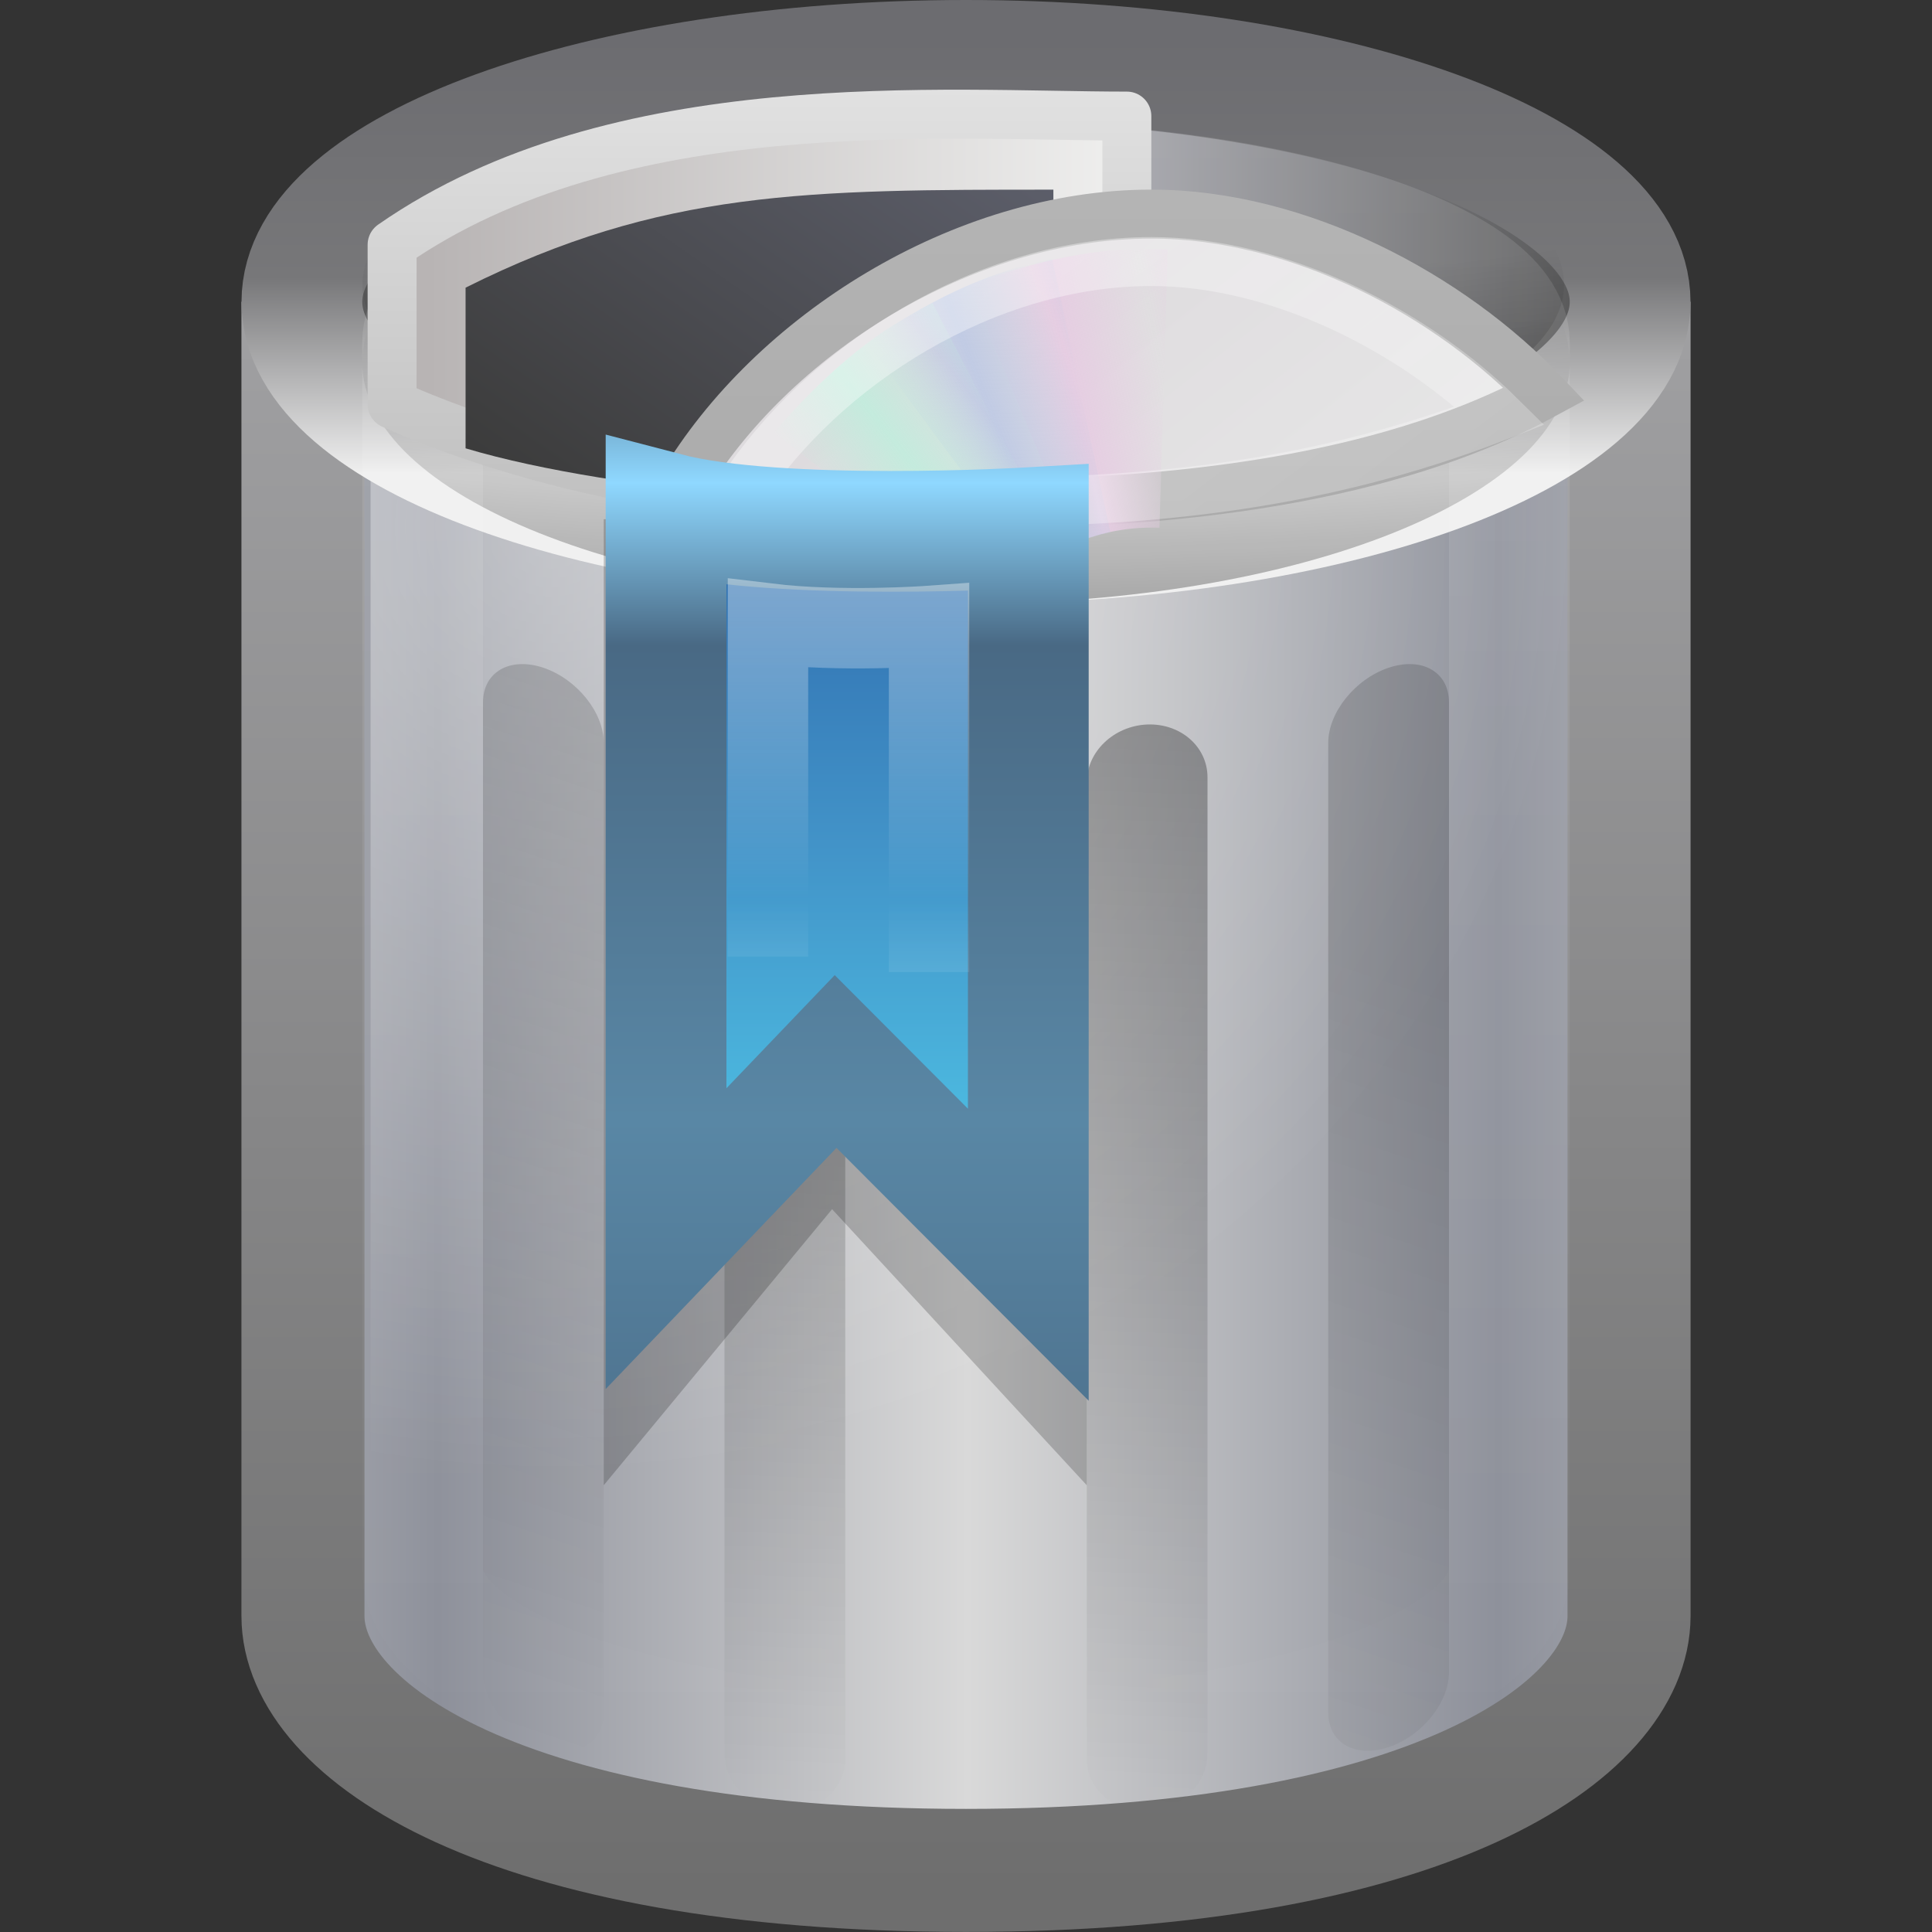 <?xml version="1.0" encoding="UTF-8" standalone="no"?>
<!-- Created with Inkscape (http://www.inkscape.org/) -->

<svg
   xmlns:dc="http://purl.org/dc/elements/1.1/"
   xmlns:cc="http://creativecommons.org/ns#"
   xmlns:rdf="http://www.w3.org/1999/02/22-rdf-syntax-ns#"
   xmlns:svg="http://www.w3.org/2000/svg"
   xmlns="http://www.w3.org/2000/svg"
   xmlns:xlink="http://www.w3.org/1999/xlink"
   xmlns:sodipodi="http://sodipodi.sourceforge.net/DTD/sodipodi-0.dtd"
   xmlns:inkscape="http://www.inkscape.org/namespaces/inkscape"
   version="1.0"
   width="16"
   height="16"
   id="svg3695"
   inkscape:version="0.48.3.1 r9886"
   sodipodi:docname="user-trash-full.svg">
  <rect width="100%" height="100%" fill="#333333" stroke="none"/>
  <sodipodi:namedview
     pagecolor="#ffffff"
     bordercolor="#666666"
     borderopacity="1"
     objecttolerance="10"
     gridtolerance="10"
     guidetolerance="10"
     inkscape:pageopacity="0"
     inkscape:pageshadow="2"
     inkscape:window-width="1680"
     inkscape:window-height="1026"
     id="namedview54"
     showgrid="false"
     inkscape:zoom="31.407326"
     inkscape:cx="7.0156851"
     inkscape:cy="7.7291148"
     inkscape:window-x="0"
     inkscape:window-y="0"
     inkscape:window-maximized="1"
     inkscape:current-layer="svg3695" />
  <defs
     id="defs3697">
    <linearGradient
       id="linearGradient4080">
      <stop
         offset="0"
         style="stop-color:#f0f0f0;stop-opacity:1"
         id="stop4082" />
      <stop
         offset="0.792"
         style="stop-color:#777779;stop-opacity:0;"
         id="stop4084" />
      <stop
         offset="1"
         style="stop-color:#6c6c70;stop-opacity:0;"
         id="stop4086" />
    </linearGradient>
    <linearGradient
       id="linearGradient3384">
      <stop
         id="stop3386"
         style="stop-color:#6e6e6e;stop-opacity:1"
         offset="0" />
      <stop
         id="stop3388"
         style="stop-color:#9f9fa1;stop-opacity:1"
         offset="1" />
    </linearGradient>
    <linearGradient
       id="linearGradient2793-2-0-403">
      <stop
         id="stop4645"
         style="stop-color:#8d909a;stop-opacity:1"
         offset="0" />
      <stop
         id="stop4647"
         style="stop-color:#d9d9d9;stop-opacity:1"
         offset="1" />
    </linearGradient>
    <linearGradient
       id="linearGradient3355-273">
      <stop
         id="stop4657"
         style="stop-color:#f0f0f0;stop-opacity:1"
         offset="0" />
      <stop
         id="stop3619"
         style="stop-color:#777779;stop-opacity:1"
         offset="0.45" />
      <stop
         id="stop4659"
         style="stop-color:#6c6c70;stop-opacity:1"
         offset="1" />
    </linearGradient>
    <linearGradient
       id="linearGradient3320">
      <stop
         id="stop3323"
         style="stop-color:#4e4e4e;stop-opacity:1"
         offset="0" />
      <stop
         id="stop3325"
         style="stop-color:#b9bac2;stop-opacity:1"
         offset="1" />
    </linearGradient>
    <linearGradient
       id="linearGradient3627">
      <stop
         id="stop3629"
         style="stop-color:#000000;stop-opacity:0"
         offset="0" />
      <stop
         id="stop3190"
         style="stop-color:#000000;stop-opacity:0"
         offset="0.5" />
      <stop
         id="stop3631"
         style="stop-color:#000000;stop-opacity:1"
         offset="1" />
    </linearGradient>
    <linearGradient
       id="linearGradient3254-8-457">
      <stop
         id="stop4669"
         style="stop-color:#ffffff;stop-opacity:1"
         offset="0" />
      <stop
         id="stop4671"
         style="stop-color:#ffffff;stop-opacity:0"
         offset="1" />
    </linearGradient>
    <linearGradient
       id="linearGradient3254-3-182">
      <stop
         id="stop4663"
         style="stop-color:#ffffff;stop-opacity:1"
         offset="0" />
      <stop
         id="stop4665"
         style="stop-color:#ffffff;stop-opacity:0"
         offset="1" />
    </linearGradient>
    <linearGradient
       id="linearGradient3205">
      <stop
         id="stop3207"
         style="stop-color:#000000;stop-opacity:1"
         offset="0" />
      <stop
         id="stop3209"
         style="stop-color:#000000;stop-opacity:0"
         offset="1" />
    </linearGradient>
    <linearGradient
       inkscape:collect="always"
       xlink:href="#linearGradient3254-3-182"
       id="linearGradient3746"
       gradientUnits="userSpaceOnUse"
       gradientTransform="matrix(0.402,0,0,0.652,25.157,-3.643)"
       x1="12.25"
       y1="20.231"
       x2="17.125"
       y2="34.174" />
    <linearGradient
       inkscape:collect="always"
       xlink:href="#linearGradient3254-8-457"
       id="linearGradient3749"
       gradientUnits="userSpaceOnUse"
       gradientTransform="matrix(0.408,0,0,0.602,-1.579,-9.291)"
       x1="23.5"
       y1="10.996"
       x2="23.5"
       y2="39.851" />
    <linearGradient
       inkscape:collect="always"
       xlink:href="#linearGradient3320"
       id="linearGradient3755"
       gradientUnits="userSpaceOnUse"
       spreadMethod="reflect"
       x1="9"
       y1="8"
       x2="24"
       y2="8"
       gradientTransform="matrix(0.379,0,0,0.363,-1.099,-0.405)" />
    <linearGradient
       inkscape:collect="always"
       xlink:href="#linearGradient3355-273"
       id="linearGradient3757"
       gradientUnits="userSpaceOnUse"
       gradientTransform="matrix(0.44,0,0,0.499,-2.553,-0.744)"
       x1="24"
       y1="9.373"
       x2="24"
       y2="2.097" />
    <radialGradient
       inkscape:collect="always"
       xlink:href="#linearGradient3254-8-457"
       id="radialGradient3760"
       gradientUnits="userSpaceOnUse"
       gradientTransform="matrix(0,0.545,-0.588,0,16.934,-6.166)"
       spreadMethod="pad"
       cx="19.308"
       cy="21.029"
       fx="19.308"
       fy="21.029"
       r="14.5" />
    <linearGradient
       inkscape:collect="always"
       xlink:href="#linearGradient2793-2-0-403"
       id="linearGradient3763"
       gradientUnits="userSpaceOnUse"
       gradientTransform="matrix(0.458,0,0,0.493,-1.837,-4.465)"
       spreadMethod="reflect"
       x1="11.931"
       y1="26.411"
       x2="21.515"
       y2="26.411" />
    <linearGradient
       inkscape:collect="always"
       xlink:href="#linearGradient3384"
       id="linearGradient3765"
       gradientUnits="userSpaceOnUse"
       gradientTransform="matrix(0.379,0,0,0.324,-1.088,1.064)"
       x1="31.048"
       y1="45"
       x2="31.048"
       y2="5.5" />
    <linearGradient
       inkscape:collect="always"
       xlink:href="#linearGradient3205"
       id="linearGradient3774"
       gradientUnits="userSpaceOnUse"
       gradientTransform="matrix(0.333,0.112,0,0.303,1e-8,-0.071)"
       x1="24"
       y1="13.506"
       x2="24"
       y2="43" />
    <linearGradient
       inkscape:collect="always"
       xlink:href="#linearGradient3205"
       id="linearGradient3780"
       gradientUnits="userSpaceOnUse"
       gradientTransform="matrix(0.333,0.014,0,0.305,-0.333,0.981)"
       x1="24"
       y1="15.502"
       x2="24"
       y2="45" />
    <linearGradient
       inkscape:collect="always"
       xlink:href="#linearGradient3205"
       id="linearGradient3782"
       gradientUnits="userSpaceOnUse"
       gradientTransform="matrix(0.333,0.014,0,0.305,0.333,0.981)"
       x1="24"
       y1="15.502"
       x2="24"
       y2="45" />
    <linearGradient
       inkscape:collect="always"
       xlink:href="#linearGradient3205"
       id="linearGradient3784"
       gradientUnits="userSpaceOnUse"
       gradientTransform="matrix(0.333,0.112,0,0.303,-3.32e-6,0.004)"
       x1="24"
       y1="13.506"
       x2="24"
       y2="43" />
    <radialGradient
       inkscape:collect="always"
       xlink:href="#linearGradient3627"
       id="radialGradient3841"
       gradientUnits="userSpaceOnUse"
       gradientTransform="matrix(-1.1443843e-8,0.276,-1.128,0,16.787,-5.617)"
       spreadMethod="pad"
       cx="24"
       cy="7.792"
       fx="24"
       fy="7.792"
       r="14.508" />
    <linearGradient
       inkscape:collect="always"
       xlink:href="#linearGradient6036"
       id="linearGradient3105"
       gradientUnits="userSpaceOnUse"
       gradientTransform="matrix(0.333,0,0,0.333,-0.808,0.362)"
       spreadMethod="reflect"
       x1="20"
       y1="12.711"
       x2="20"
       y2="21.276" />
    <linearGradient
       id="linearGradient6036">
      <stop
         id="stop6038"
         style="stop-color:#ffffff;stop-opacity:1"
         offset="0" />
      <stop
         id="stop6040"
         style="stop-color:#ffffff;stop-opacity:0"
         offset="1" />
    </linearGradient>
    <linearGradient
       inkscape:collect="always"
       xlink:href="#linearGradient3242"
       id="linearGradient3108"
       gradientUnits="userSpaceOnUse"
       gradientTransform="matrix(0.5,0,0,0.5,-4.733,-2.358)"
       spreadMethod="reflect"
       x1="27"
       y1="24.651"
       x2="27"
       y2="12.711" />
    <linearGradient
       id="linearGradient3242">
      <stop
         id="stop3244"
         style="stop-color:#4fc5e7;stop-opacity:1"
         offset="0" />
      <stop
         id="stop3246"
         style="stop-color:#4293c8;stop-opacity:1"
         offset="0.499" />
      <stop
         id="stop3248"
         style="stop-color:#2c67ab;stop-opacity:1"
         offset="1" />
    </linearGradient>
    <linearGradient
       inkscape:collect="always"
       xlink:href="#linearGradient2490"
       id="linearGradient3110"
       gradientUnits="userSpaceOnUse"
       gradientTransform="matrix(0.5,0,0,0.5,-4.733,-2.358)"
       spreadMethod="reflect"
       x1="20"
       y1="12.711"
       x2="20"
       y2="23.259" />
    <linearGradient
       id="linearGradient2490">
      <stop
         id="stop2492"
         style="stop-color:#8fd8ff;stop-opacity:1"
         offset="0" />
      <stop
         id="stop4118"
         style="stop-color:#496984;stop-opacity:1"
         offset="0.255" />
      <stop
         id="stop2494"
         style="stop-color:#5987a5;stop-opacity:1"
         offset="1" />
    </linearGradient>
    <linearGradient
       x1="24"
       y1="9.373"
       x2="24"
       y2="2.097"
       id="linearGradient3757-0"
       xlink:href="#linearGradient3355-273-5"
       gradientUnits="userSpaceOnUse"
       gradientTransform="matrix(0.52,0,0,0.626,-47.002,-17.835)" />
    <linearGradient
       id="linearGradient3355-273-5">
      <stop
         id="stop4657-0"
         style="stop-color:#f0f0f0;stop-opacity:1"
         offset="0" />
      <stop
         id="stop3619-6"
         style="stop-color:#777779;stop-opacity:1"
         offset="0.45" />
      <stop
         id="stop4659-2"
         style="stop-color:#6c6c70;stop-opacity:1"
         offset="1" />
    </linearGradient>
    <linearGradient
       inkscape:collect="always"
       xlink:href="#linearGradient3865"
       id="linearGradient4059"
       gradientUnits="userSpaceOnUse"
       gradientTransform="matrix(0.489,0,0,0.468,-16.157,-4.544)"
       x1="49.926"
       y1="1.713"
       x2="64.673"
       y2="1.713" />
    <linearGradient
       id="linearGradient3865">
      <stop
         id="stop3867"
         style="stop-color:#b8b4b4;stop-opacity:1"
         offset="0" />
      <stop
         id="stop3869"
         style="stop-color:#f1f1f0;stop-opacity:1"
         offset="1" />
    </linearGradient>
    <linearGradient
       inkscape:collect="always"
       xlink:href="#linearGradient3104"
       id="linearGradient4061"
       gradientUnits="userSpaceOnUse"
       gradientTransform="matrix(0.395,0,0,0.438,12.915,-5.066)"
       x1="-11.285"
       y1="16.209"
       x2="-11.285"
       y2="-2.087" />
    <linearGradient
       id="linearGradient3104">
      <stop
         id="stop3106"
         style="stop-color:#a2a2a2;stop-opacity:1"
         offset="0" />
      <stop
         id="stop3108"
         style="stop-color:#e1e1e1;stop-opacity:1"
         offset="1" />
    </linearGradient>
    <linearGradient
       inkscape:collect="always"
       xlink:href="#linearGradient3437"
       id="linearGradient4063"
       gradientUnits="userSpaceOnUse"
       gradientTransform="matrix(0.489,0,0,0.468,-16.157,-4.544)"
       x1="52.673"
       y1="5.929"
       x2="59.673"
       y2="-3.693" />
    <linearGradient
       id="linearGradient3437">
      <stop
         id="stop3439"
         style="stop-color:#3c3c3c;stop-opacity:1"
         offset="0" />
      <stop
         id="stop3441"
         style="stop-color:#5d5f6b;stop-opacity:1"
         offset="1" />
    </linearGradient>
    <linearGradient
       inkscape:collect="always"
       xlink:href="#linearGradient3263"
       id="linearGradient4065"
       gradientUnits="userSpaceOnUse"
       gradientTransform="matrix(0,0.294,-0.294,0,22.273,-6.633)"
       x1="12.274"
       y1="32.416"
       x2="35.391"
       y2="14.203" />
    <linearGradient
       x1="12.274"
       y1="32.416"
       x2="35.391"
       y2="14.203"
       id="linearGradient3263"
       gradientUnits="userSpaceOnUse">
      <stop
         id="stop3265"
         style="stop-color:#dedbde;stop-opacity:1"
         offset="0" />
      <stop
         id="stop3267"
         style="stop-color:#e6e6e6;stop-opacity:1"
         offset="0.5" />
      <stop
         id="stop3269"
         style="stop-color:#d2d2d2;stop-opacity:1"
         offset="1" />
    </linearGradient>
    <linearGradient
       inkscape:collect="always"
       xlink:href="#linearGradient3772"
       id="linearGradient4067"
       gradientUnits="userSpaceOnUse"
       gradientTransform="matrix(0.251,0,0,0.251,22.073,-5.602)"
       x1="-21.916"
       y1="3"
       x2="-21.916"
       y2="45.033" />
    <linearGradient
       id="linearGradient3772">
      <stop
         id="stop3774"
         style="stop-color:#b4b4b4;stop-opacity:1"
         offset="0" />
      <stop
         id="stop3776"
         style="stop-color:#969696;stop-opacity:1"
         offset="1" />
    </linearGradient>
    <linearGradient
       inkscape:collect="always"
       xlink:href="#linearGradient3487"
       id="linearGradient4069"
       gradientUnits="userSpaceOnUse"
       gradientTransform="matrix(0.239,0.007,-0.007,0.239,9.909,-5.495)"
       spreadMethod="reflect"
       x1="20.58"
       y1="10.775"
       x2="24.274"
       y2="9.862" />
    <linearGradient
       id="linearGradient3487">
      <stop
         id="stop3489"
         style="stop-color:#e6cde2;stop-opacity:1"
         offset="0" />
      <stop
         id="stop3491"
         style="stop-color:#e6cde2;stop-opacity:0"
         offset="1" />
    </linearGradient>
    <linearGradient
       inkscape:collect="always"
       xlink:href="#linearGradient3495"
       id="linearGradient4071"
       gradientUnits="userSpaceOnUse"
       gradientTransform="matrix(0.239,0,0,0.239,9.743,-5.334)"
       spreadMethod="reflect"
       x1="17.495"
       y1="11.2"
       x2="21.047"
       y2="9.796" />
    <linearGradient
       id="linearGradient3495">
      <stop
         id="stop3497"
         style="stop-color:#c1cbe4;stop-opacity:1"
         offset="0" />
      <stop
         id="stop3499"
         style="stop-color:#c1cbe4;stop-opacity:0"
         offset="1" />
    </linearGradient>
    <linearGradient
       inkscape:collect="always"
       xlink:href="#linearGradient3503"
       id="linearGradient4073"
       gradientUnits="userSpaceOnUse"
       gradientTransform="matrix(0.239,0,0,0.239,9.743,-5.334)"
       spreadMethod="reflect"
       x1="14.085"
       y1="13.046"
       x2="16.994"
       y2="10.732" />
    <linearGradient
       id="linearGradient3503">
      <stop
         id="stop3505"
         style="stop-color:#c4ebdd;stop-opacity:1"
         offset="0" />
      <stop
         id="stop3507"
         style="stop-color:#c4ebdd;stop-opacity:0"
         offset="1" />
    </linearGradient>
    <linearGradient
       inkscape:collect="always"
       xlink:href="#linearGradient6036-4"
       id="linearGradient4075"
       gradientUnits="userSpaceOnUse"
       gradientTransform="matrix(0.236,0,0,0.236,9.748,-5.483)"
       x1="10.502"
       y1="3.61"
       x2="48.799"
       y2="54.698" />
    <linearGradient
       id="linearGradient6036-4">
      <stop
         id="stop6038-4"
         style="stop-color:#ffffff;stop-opacity:1"
         offset="0" />
      <stop
         id="stop6040-8"
         style="stop-color:#ffffff;stop-opacity:0"
         offset="1" />
    </linearGradient>
    <linearGradient
       x1="9"
       y1="8"
       x2="24"
       y2="8"
       id="linearGradient3755-6"
       xlink:href="#linearGradient3320-3"
       gradientUnits="userSpaceOnUse"
       gradientTransform="matrix(0.449,0,0,0.455,-45.28,-17.411)"
       spreadMethod="reflect" />
    <linearGradient
       id="linearGradient3320-3">
      <stop
         id="stop3323-8"
         style="stop-color:#4e4e4e;stop-opacity:1"
         offset="0" />
      <stop
         id="stop3325-2"
         style="stop-color:#b9bac2;stop-opacity:1"
         offset="1" />
    </linearGradient>
    <linearGradient
       inkscape:collect="always"
       xlink:href="#linearGradient3355-273-5"
       id="linearGradient4079"
       gradientUnits="userSpaceOnUse"
       gradientTransform="matrix(0.52,0,0,0.626,-47.002,-17.835)"
       x1="24"
       y1="9.373"
       x2="24"
       y2="2.097" />
    <linearGradient
       id="linearGradient3250">
      <stop
         id="stop3252"
         style="stop-color:#f0f0f0;stop-opacity:1"
         offset="0" />
      <stop
         id="stop3254"
         style="stop-color:#777779;stop-opacity:1"
         offset="0.45" />
      <stop
         id="stop3256"
         style="stop-color:#6c6c70;stop-opacity:1"
         offset="1" />
    </linearGradient>
    <radialGradient
       cx="24"
       cy="7.792"
       r="14.508"
       fx="24"
       fy="7.792"
       id="radialGradient3752"
       xlink:href="#linearGradient3627-7"
       gradientUnits="userSpaceOnUse"
       gradientTransform="matrix(-1.3732612e-8,0.276,-1.353,0,21.544,-5.617)"
       spreadMethod="pad" />
    <linearGradient
       id="linearGradient3627-7">
      <stop
         id="stop3629-0"
         style="stop-color:#000000;stop-opacity:0"
         offset="0" />
      <stop
         id="stop3190-4"
         style="stop-color:#000000;stop-opacity:0"
         offset="0.5" />
      <stop
         id="stop3631-9"
         style="stop-color:#000000;stop-opacity:1"
         offset="1" />
    </linearGradient>
    <radialGradient
       r="14.508"
       fy="7.792"
       fx="24"
       cy="7.792"
       cx="24"
       spreadMethod="pad"
       gradientTransform="matrix(-1.1389733e-8,0.229,-1.122,0,16.828,-5.152)"
       gradientUnits="userSpaceOnUse"
       id="radialGradient3274"
       xlink:href="#linearGradient3627-7"
       inkscape:collect="always" />
    <radialGradient
       inkscape:collect="always"
       xlink:href="#linearGradient3627-7"
       id="radialGradient4055"
       gradientUnits="userSpaceOnUse"
       gradientTransform="matrix(-1.1389733e-8,0.229,-1.122,0,16.828,-5.152)"
       spreadMethod="pad"
       cx="24"
       cy="7.792"
       fx="24"
       fy="7.792"
       r="14.508" />
    <linearGradient
       inkscape:collect="always"
       xlink:href="#linearGradient3865"
       id="linearGradient4057"
       gradientUnits="userSpaceOnUse"
       gradientTransform="matrix(0.489,0,0,0.468,-16.157,-4.544)"
       x1="49.926"
       y1="1.713"
       x2="64.673"
       y2="1.713" />
    <linearGradient
       inkscape:collect="always"
       xlink:href="#linearGradient3104"
       id="linearGradient4060"
       gradientUnits="userSpaceOnUse"
       gradientTransform="matrix(0.395,0,0,0.438,12.915,-5.066)"
       x1="-11.285"
       y1="16.209"
       x2="-11.285"
       y2="-2.087" />
    <linearGradient
       inkscape:collect="always"
       xlink:href="#linearGradient3437"
       id="linearGradient4062"
       gradientUnits="userSpaceOnUse"
       gradientTransform="matrix(0.489,0,0,0.468,-16.157,-4.544)"
       x1="52.673"
       y1="5.929"
       x2="59.673"
       y2="-3.693" />
    <linearGradient
       inkscape:collect="always"
       xlink:href="#linearGradient3263"
       id="linearGradient4064"
       gradientUnits="userSpaceOnUse"
       gradientTransform="matrix(0,0.294,-0.294,0,22.273,-6.633)"
       x1="12.274"
       y1="32.416"
       x2="35.391"
       y2="14.203" />
    <linearGradient
       inkscape:collect="always"
       xlink:href="#linearGradient3772"
       id="linearGradient4066"
       gradientUnits="userSpaceOnUse"
       gradientTransform="matrix(0.251,0,0,0.251,22.073,-5.602)"
       x1="-21.916"
       y1="3"
       x2="-21.916"
       y2="45.033" />
    <linearGradient
       inkscape:collect="always"
       xlink:href="#linearGradient3487"
       id="linearGradient4068"
       gradientUnits="userSpaceOnUse"
       gradientTransform="matrix(0.239,0.007,-0.007,0.239,9.909,-5.495)"
       spreadMethod="reflect"
       x1="20.58"
       y1="10.775"
       x2="24.274"
       y2="9.862" />
    <linearGradient
       inkscape:collect="always"
       xlink:href="#linearGradient3495"
       id="linearGradient4070"
       gradientUnits="userSpaceOnUse"
       gradientTransform="matrix(0.239,0,0,0.239,9.743,-5.334)"
       spreadMethod="reflect"
       x1="17.495"
       y1="11.2"
       x2="21.047"
       y2="9.796" />
    <linearGradient
       inkscape:collect="always"
       xlink:href="#linearGradient3503"
       id="linearGradient4072"
       gradientUnits="userSpaceOnUse"
       gradientTransform="matrix(0.239,0,0,0.239,9.743,-5.334)"
       spreadMethod="reflect"
       x1="14.085"
       y1="13.046"
       x2="16.994"
       y2="10.732" />
    <linearGradient
       inkscape:collect="always"
       xlink:href="#linearGradient6036-4"
       id="linearGradient4074"
       gradientUnits="userSpaceOnUse"
       gradientTransform="matrix(0.236,0,0,0.236,9.748,-5.483)"
       x1="10.502"
       y1="3.61"
       x2="48.799"
       y2="54.698" />
    <linearGradient
       inkscape:collect="always"
       xlink:href="#linearGradient4080"
       id="linearGradient4088"
       gradientUnits="userSpaceOnUse"
       gradientTransform="matrix(0.44,0,0,0.499,-2.553,-0.744)"
       x1="24"
       y1="9.373"
       x2="24"
       y2="2.097" />
  </defs>
  <path
     style="fill:url(#linearGradient3763);fill-opacity:1;fill-rule:nonzero;stroke:url(#linearGradient3765);stroke-width:1.019;stroke-miterlimit:4;stroke-opacity:1;stroke-dasharray:none;marker:none;visibility:visible;display:inline;overflow:visible"
     id="path2230"
     d="m 2.509,3.009 0,10.374 c 0,0.952 1.669,2.107 5.491,2.107 3.822,0 5.491,-1.155 5.491,-2.107 l 0,-10.374 c 0,0 -10.981,0 -10.981,0 z"
     inkscape:connector-curvature="0" />
  <path
     style="opacity:0.4;fill:url(#radialGradient3760);fill-opacity:1;fill-rule:nonzero;stroke:none;stroke-width:1;marker:none;visibility:visible;display:inline;overflow:visible"
     id="path3212"
     d="m 3.069,2.752 0,10.054 c 0,0.915 2.24,1.946 5,1.946 2.76,0 5,-1.031 5,-1.946 l 0,-10.054 c 0,0 -10,0 -10,0 z"
     inkscape:connector-curvature="0" />
  <path
     style="fill:url(#linearGradient3755);fill-opacity:1;fill-rule:nonzero;stroke:url(#linearGradient3757);stroke-width:1;stroke-linecap:round;stroke-linejoin:round;stroke-miterlimit:4;stroke-opacity:1;stroke-dasharray:none;stroke-dashoffset:0;marker:none;visibility:visible;display:inline;overflow:visible"
     id="path3164"
     d="m 13.5,2.5 c 0,1.105 -2.462,2 -5.5,2 -3.038,0 -5.5,-0.895 -5.5,-2 0,-1.105 2.462,-2 5.5,-2 3.038,0 5.5,0.895 5.5,2 l 0,0 z"
     inkscape:connector-curvature="0" />
  <path
     style="opacity:0.3;fill:url(#radialGradient3841);fill-opacity:1;fill-rule:nonzero;stroke:none;stroke-width:0.984;marker:none;visibility:visible;display:inline;overflow:visible"
     id="path3197"
     d="M 13,3 C 13,4.105 10.761,5 8,5 5.239,5 3,4.105 3,3 3,1.895 5.239,1 8,1 c 2.761,0 5,0.895 5,2 l 0,0 z"
     inkscape:connector-curvature="0" />
  <path
     style="opacity:0.15;fill:none;stroke:url(#linearGradient3749);stroke-width:1;stroke-linecap:round;stroke-linejoin:round;stroke-miterlimit:4;stroke-opacity:1;stroke-dasharray:none;stroke-dashoffset:0;marker:none;visibility:visible;display:inline;overflow:visible"
     id="path2206"
     d="m 3.5,2.834 c 0,0.688 0,9.471 0,10.16 0,0.831 2.025,1.506 4.5,1.506 2.475,0 4.5,-0.675 4.5,-1.506 0,-0.638 0,-9.522 0,-10.16 0,-0.694 -2.026,-1.346 -4.5,-1.334 C 5.526,1.511 3.5,2.143 3.5,2.834 z"
     inkscape:connector-curvature="0" />
  <path
     style="opacity:0.2;fill:url(#linearGradient3746);fill-opacity:1;fill-rule:nonzero;stroke:none;stroke-width:1;marker:none;visibility:visible;display:inline;overflow:visible"
     id="rect3244"
     d="m 30.381,6.375 2.009,0.415 0,15.852 -2.009,-0.53 0,-15.737 0,0 z"
     inkscape:connector-curvature="0" />
  <path
     style="opacity:0.15;fill:url(#linearGradient3774);fill-opacity:1;fill-rule:nonzero;stroke:none;stroke-width:1;marker:none;visibility:visible;display:inline;overflow:visible;enable-background:accumulate"
     d="M 4.5,5.53 C 4.777,5.623 5,5.9 5,6.152 L 5,14.183 C 5,14.435 4.777,14.563 4.5,14.47 4.223,14.377 4,14.1 4,13.848 L 4,5.817 C 4,5.565 4.223,5.437 4.5,5.53 z"
     id="path3772"
     inkscape:connector-curvature="0" />
  <path
     style="opacity:0.15;fill:url(#linearGradient3784);fill-opacity:1;fill-rule:nonzero;stroke:none;stroke-width:1;marker:none;visibility:visible;display:inline;overflow:visible;enable-background:accumulate"
     d="M 11.5,5.53 C 11.223,5.623 11,5.9 11,6.152 l 0,8.03 c 0,0.252 0.223,0.38 0.5,0.287 C 11.777,14.377 12,14.1 12,13.848 L 12,5.817 C 12,5.565 11.777,5.437 11.5,5.53 z"
     id="path3287"
     inkscape:connector-curvature="0" />
  <path
     style="opacity:0.3;fill:url(#linearGradient3780);fill-opacity:1;fill-rule:nonzero;stroke:none;stroke-width:1;marker:none;visibility:visible;display:inline;overflow:visible;enable-background:accumulate"
     d="M 6.5,6 C 6.777,6.012 7,6.226 7,6.479 L 7,14.563 C 7,14.816 6.777,15.011 6.5,15 6.223,14.988 6,14.774 6,14.521 L 6,6.437 C 6,6.184 6.223,5.989 6.5,6 z"
     id="path3778"
     inkscape:connector-curvature="0" />
  <path
     style="opacity:0.3;fill:url(#linearGradient3782);fill-opacity:1;fill-rule:nonzero;stroke:none;stroke-width:1;marker:none;visibility:visible;display:inline;overflow:visible;enable-background:accumulate"
     d="M 9.5,6 C 9.223,6.012 9,6.226 9,6.479 l 0,8.084 c 0,0.254 0.223,0.448 0.5,0.437 0.277,-0.012 0.5,-0.225 0.5,-0.479 L 10,6.437 C 10,6.184 9.777,5.989 9.5,6 z"
     id="path3293"
     inkscape:connector-curvature="0" />
  <g
     id="g4044"
     transform="translate(-0.106,0.362)">
    <path
       inkscape:connector-curvature="0"
       style="opacity:0.3;fill:url(#radialGradient4055);fill-opacity:1;fill-rule:nonzero;stroke:none;stroke-width:0.984;marker:none;visibility:visible;display:inline;overflow:visible"
       id="path3197-1"
       d="m 13.059,1.995 c 0,0.916 -2.228,1.659 -4.976,1.659 -2.748,0 -4.976,-0.743 -4.976,-1.659 0,-0.916 2.228,-1.659 4.976,-1.659 2.748,0 4.976,0.743 4.976,1.659 l 0,0 z" />
    <g
       transform="matrix(0.829,0,0,0.829,-3.2,5.328)"
       id="g4050">
      <path
         inkscape:connector-curvature="0"
         style="fill:url(#linearGradient4057);fill-opacity:1;fill-rule:nonzero;stroke:url(#linearGradient4060);stroke-width:0.489;stroke-linecap:butt;stroke-linejoin:round;stroke-miterlimit:4;stroke-opacity:1;stroke-dasharray:none;stroke-dashoffset:0;marker:none;visibility:visible;display:inline;overflow:visible;enable-background:accumulate"
         id="path3834"
         d="m 7.905,-4.419 0,1.594 c 2.128,0.953 4.974,1.183 7.34,1.009 l 0,-3.888 c -1.823,0 -5.095,-0.278 -7.34,1.285 z" />
      <path
         inkscape:connector-curvature="0"
         style="fill:url(#linearGradient4062);fill-opacity:1;fill-rule:nonzero;stroke:none;stroke-width:1;marker:none;visibility:visible;display:inline;overflow:visible;enable-background:accumulate"
         id="path3424"
         d="m 8.639,-3.991 0,1.606 c 1.531,0.457 4.251,0.635 5.875,0.617 0,0 -0.003,-3.201 -0.003,-3.201 -2.447,0 -3.915,0 -5.872,0.979 z" />
      <path
         inkscape:connector-curvature="0"
         style="fill:url(#linearGradient4064);fill-rule:nonzero;stroke:url(#linearGradient4066);stroke-width:0.489;stroke-miterlimit:4;stroke-opacity:1"
         id="path2781"
         d="m 15.49,-4.725 c -1.887,0 -3.798,1.211 -4.692,2.718 2.603,0.287 6.257,0.366 8.618,-0.918 -0.935,-0.988 -2.45,-1.8 -3.926,-1.8 z" />
      <path
         inkscape:connector-curvature="0"
         style="fill:url(#linearGradient4068);fill-opacity:1;fill-rule:nonzero;stroke:none"
         id="path3296"
         d="m 13.666,-4.016 1.07,2.573 c 0.251,-0.103 0.524,-0.157 0.813,-0.149 0.008,2.16e-4 0.015,3.31e-4 0.022,6.36e-4 l 0.082,-2.781 c -0.704,-0.037 -1.331,0.12 -1.987,0.357 l 0,0 z" />
      <path
         inkscape:connector-curvature="0"
         style="fill:url(#linearGradient4070);fill-opacity:1;fill-rule:nonzero;stroke:none"
         id="path3308"
         d="m 12.646,-3.441 1.66,2.241 c 0.219,-0.16 0.471,-0.279 0.753,-0.341 0.007,-0.002 0.014,-0.003 0.022,-0.005 l -0.582,-2.729 c -0.692,0.134 -1.274,0.444 -1.852,0.833 l 0,0 z" />
      <path
         inkscape:connector-curvature="0"
         style="fill:url(#linearGradient4072);fill-opacity:1;fill-rule:nonzero;stroke:none"
         id="path3310"
         d="m 11.719,-2.545 2.206,1.714 c 0.17,-0.212 0.382,-0.392 0.639,-0.524 0.007,-0.004 0.013,-0.007 0.02,-0.01 l -1.281,-2.471 c -0.633,0.309 -1.125,0.767 -1.584,1.292 z" />
      <path
         inkscape:connector-curvature="0"
         style="opacity:0.4;fill:none;stroke:url(#linearGradient4074);stroke-width:0.489;stroke-miterlimit:4;stroke-opacity:1"
         id="path3272"
         d="m 15.49,-4.251 c -1.645,0 -3.278,1.028 -4.109,2.305 2.932,0.205 5.258,0.149 7.592,-0.765 -0.843,-0.835 -2.196,-1.54 -3.482,-1.54 z" />
    </g>
  </g>
  <path
     inkscape:connector-curvature="0"
     d="m 13.5,2.5 c 0,1.105 -2.462,2 -5.5,2 -3.038,0 -5.5,-0.895 -5.5,-2 0,-1.105 2.462,-2 5.5,-2 3.038,0 5.5,0.895 5.5,2 l 0,0 z"
     id="path3843"
     style="fill:none;fill-opacity:1;fill-rule:nonzero;stroke:url(#linearGradient3757);stroke-width:1;stroke-linecap:round;stroke-linejoin:round;stroke-miterlimit:4;stroke-opacity:1;stroke-dasharray:none;stroke-dashoffset:0;marker:none;visibility:visible;display:inline;overflow:visible" />
  <g
     id="g4090">
    <path
       d="m 5,4.3 c 0,0 4,0 4,0 L 9,12.3 6.891,10.014 5,12.3 5,4.3 z"
       id="path3371"
       style="opacity:0.2;fill:#000000;fill-opacity:1;fill-rule:evenodd;stroke:none"
       inkscape:connector-curvature="0" />
    <path
       d="m 5.516,4.247 c 0.93,0.244 3,0.124 3,0.124 l 0,6.02 -1.596,-1.6 -1.404,1.467 0,-6.01 z"
       id="path2472"
       style="fill:url(#linearGradient3108);fill-opacity:1;fill-rule:evenodd;stroke:url(#linearGradient3110);stroke-width:1;stroke-linecap:butt;stroke-linejoin:miter;stroke-miterlimit:4;stroke-opacity:1;stroke-dasharray:none"
       inkscape:connector-curvature="0" />
    <path
       d="m 6.36,7.922 0,-2.758 c 0.604,0.073 1.334,0.02 1.334,0.02 l 0,2.866"
       id="path3475"
       style="opacity:0.4;fill:none;stroke:url(#linearGradient3105);stroke-width:0.666;stroke-linecap:butt;stroke-linejoin:miter;stroke-miterlimit:4;stroke-opacity:1;stroke-dasharray:none"
       inkscape:connector-curvature="0" />
  </g>
</svg>
